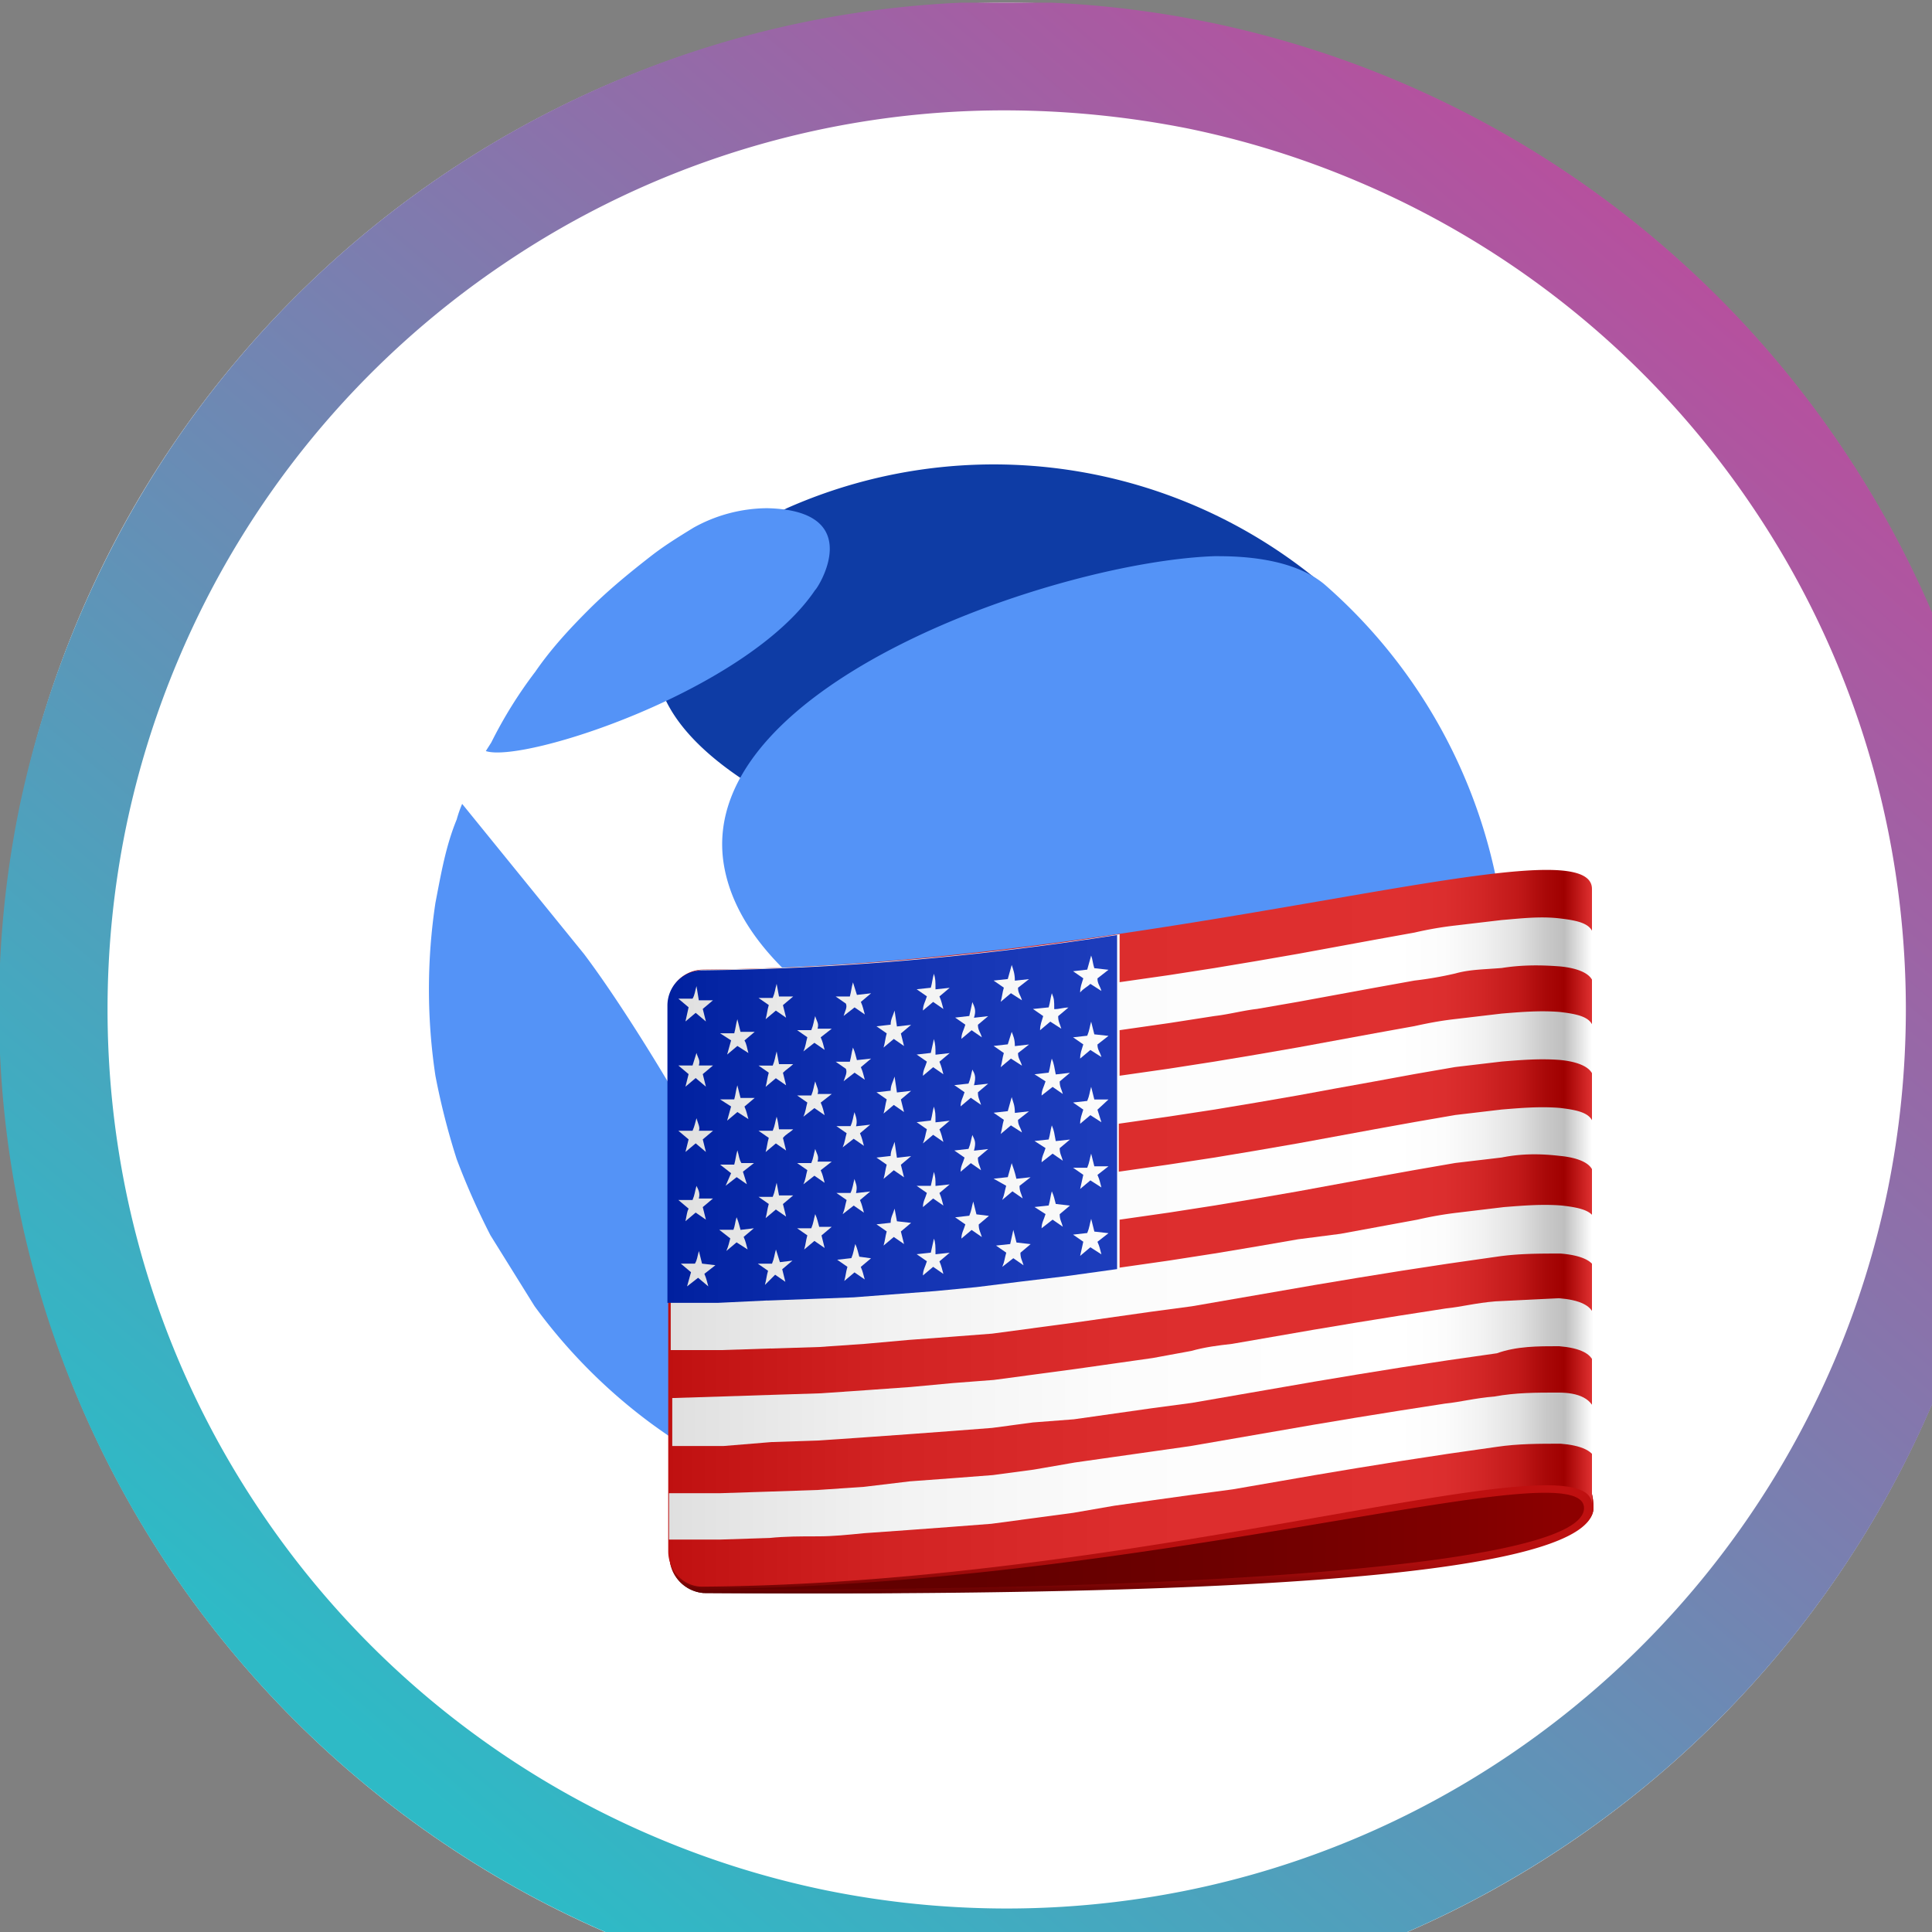 <svg xmlns="http://www.w3.org/2000/svg" xmlns:xlink="http://www.w3.org/1999/xlink" width="24" height="24" fill="none"><rect width="100%" height="100%" fill="#808080" stroke="none"/><g clip-path="url(#a)"><path d="M12.5 25.033c6.904 0 12.5-5.596 12.5-12.5S19.404.033 12.5.033 0 5.63 0 12.533s5.596 12.5 12.5 12.5z" fill="#fff"/><path d="M12.5 25.033a12.82 12.82 0 0 1-2.52-.254 12.49 12.49 0 0 1-4.473-1.885 12.57 12.57 0 0 1-4.531-5.498 12.323 12.323 0 0 1-.732-2.344 12.51 12.51 0 0 1 0-5.039A12.692 12.692 0 0 1 2.139 5.54a12.57 12.57 0 0 1 5.498-4.53A12.31 12.31 0 0 1 9.98.277a12.51 12.51 0 0 1 5.039 0 12.49 12.49 0 0 1 4.473 1.885 12.57 12.57 0 0 1 4.531 5.498 12.31 12.31 0 0 1 .733 2.344 12.51 12.51 0 0 1 0 5.039 12.49 12.49 0 0 1-1.885 4.473 12.57 12.57 0 0 1-5.498 4.531 12.31 12.31 0 0 1-2.344.732c-.84.166-1.68.254-2.529.254zm0-23.662a11.085 11.085 0 0 0-6.24 1.905 11.15 11.15 0 0 0-4.043 4.912 11.14 11.14 0 0 0-.654 2.1 11.27 11.27 0 0 0 0 4.502 11.1 11.1 0 0 0 1.68 3.994 11.15 11.15 0 0 0 4.912 4.043 11.12 11.12 0 0 0 2.1.654 11.27 11.27 0 0 0 4.502 0 11.085 11.085 0 0 0 3.994-1.68 11.22 11.22 0 0 0 4.043-4.912 11.14 11.14 0 0 0 .654-2.1 11.262 11.262 0 0 0 0-4.502 11.1 11.1 0 0 0-1.68-3.994 11.15 11.15 0 0 0-4.912-4.043 11.12 11.12 0 0 0-2.1-.654 11.741 11.741 0 0 0-2.256-.225z" fill="url(#b)"/><path d="M11.113 15.981c.371 1.367 1.689 2.393 2.353 2.354.02 0 2.529-.459 3.887-2.744 1.055-1.777.703-3.496-.752-3.516-.547.02-6.191 1.338-5.488 3.906zm5.342-8.701a6.345 6.345 0 0 0-6.68-.967l-.391.195c-.088.049-.176.088-.264.156h.02a2.945 2.945 0 0 0-.664.635c-1.816 2.402 4.268 4.141 7.539 4.16 1.494 1.074 1.914-3.037.44-4.18z" fill="#0e3ca5"/><path d="M10.127 7.328c-.84 1.25-3.623 2.158-4.092 2.002l.068-.107a5.49 5.49 0 0 1 .547-.879c.195-.283.42-.527.664-.771s.508-.459.771-.664c.176-.137.352-.244.527-.352a1.9 1.9 0 0 1 .918-.244c1.26.029.615 1.016.596 1.016zm-.684 8.897c.068.391 0 1.953-.088 2.09-.068 0-.215.02-.635-.215a7.99 7.99 0 0 1-.635-.42 6.783 6.783 0 0 1-1.445-1.455l-.547-.879a9.11 9.11 0 0 1-.42-.947 8.92 8.92 0 0 1-.264-1.035 7.2 7.2 0 0 1 0-2.148c.068-.352.127-.703.264-1.035a1.55 1.55 0 0 1 .068-.195l1.514 1.865c.479.635 1.074 1.631 1.191 1.846.82 1.318.928 2.158.996 2.529zm9.277-3.936a6.91 6.91 0 0 1-.459 2.461c-.791.84-6.084-1.23-6.152-1.25-.723-.312-2.92-1.279-3.125-2.812-.283-2.197 4.15-3.711 6.104-3.779.244 0 .947 0 1.367.352a6.612 6.612 0 0 1 2.266 5.029zm-3.584 5.938c-.566.264-1.211.068-1.055-.488.332-1.074 3.096-2.197 3.711-2.236.068 0 .107.039.068.107a6.885 6.885 0 0 1-2.725 2.617z" fill="#5493f7"/><path d="M8.32 19.281a.46.46 0 0 0 .42.508c5.625.039 11.055-.215 11.055-1.055 0-2.578-11.475.547-11.475.547z" fill="url(#c)"/><path d="M8.32 19.281a.46.46 0 0 0 .42.508c5.625.039 11.025-.127 11.055-1.055 0-2.578-11.475.547-11.475.547zm.42.459h-.049a.437.437 0 0 1-.371-.332.438.438 0 0 0 .42.332c5.605-.039 10.937-1.758 10.937-1.006S14.365 19.779 8.74 19.74z" fill="url(#d)"/><path d="M8.74 12.045a.437.437 0 0 0-.439.439v6.787c0 .244.195.439.42.439 5.625-.039 11.055-1.914 11.055-1.016v-7.646c.019-.889-5.41.957-11.035.996z" fill="url(#e)"/><path d="m9.58 16.752.596-.019.566-.039.547-.049.527-.039.508-.039.508-.068.508-.068.479-.068.479-.068.508-.068.508-.088.508-.088.508-.088.527-.088.547-.088.576-.088.615-.088c.264-.039.527-.039.791-.039.244.02.439.088.439.244v-.596c0-.176-.176-.215-.42-.244-.244-.02-.479 0-.723.019l-.566.068a4.59 4.59 0 0 0-.508.088l-.478.088-.479.088-.527.068-.508.088-.527.088-.566.088-.615.088v-.596l.615-.088.566-.088.527-.088.508-.088.479-.088.479-.088.488-.088.508-.088.576-.068c.244-.049.479-.049.723-.02.215.02.42.088.42.244v-.596c0-.176-.176-.215-.42-.244-.244-.02-.479 0-.723.02l-.576.068-.508.088-.488.088-.479.088-.479.088-.508.088-.527.088-.576.088-.615.088v-.596l.615-.088.576-.088.527-.088.508-.088.479-.088.488-.088.479-.088.508-.088.576-.068c.244-.02.479-.039.723-.02.215.02.42.088.42.244v-.596c0-.176-.176-.215-.42-.244-.244-.02-.479 0-.723.02l-.576.068c-.176.02-.332.049-.508.088l-.488.088-.479.088-.479.088-.508.088-.527.088-.566.088-.615.088v-.566l.615-.088.566-.088c.176-.02.352-.068.527-.088l.508-.088.479-.088.479-.088.488-.088a4.59 4.59 0 0 0 .508-.088c.176-.049.332-.049.576-.068.244-.039.479-.039.723-.02.215.02.42.088.42.244v-.596c0-.176-.176-.215-.42-.244s-.479 0-.723.02l-.576.068a4.5 4.5 0 0 0-.508.088l-.488.088-.479.088-.479.088-.508.088-.527.088-.566.088-.615.088v-.596c-1.689.264-3.408.42-5.137.44a.437.437 0 0 0-.439.439v4.287h.635l.615-.02z" fill="url(#f)"/><path d="m9.58 17.914.596-.02.566-.039.547-.039.527-.039.508-.039.508-.068.508-.039.479-.068.479-.068.508-.068.508-.088.508-.088.508-.088.527-.088.547-.088.576-.088.615-.088c.244-.088.508-.088.772-.088.244.02.439.088.439.264v-.596c0-.176-.195-.244-.439-.264l-.791.039c-.244.02-.42.068-.615.088l-.566.088-.547.088-.527.088-.508.088-.508.088c-.176.02-.332.039-.508.088l-.479.088-.479.068-.478.068-.508.068-.508.068-.508.039-.527.049-.547.039-.566.039-.596.019-.615.02-.635.02v.596h.635l.596-.049z" fill="url(#g)"/><path d="M19.356 17.299c-.264 0-.527 0-.791.049-.244.02-.42.068-.615.088l-.566.088-.547.088-.527.088-.508.088-.508.088-.508.088-.479.068-.479.068-.478.068-.508.088-.508.068-.508.039-.527.039-.566.068-.576.039-.596.02-.615.02h-.635v.576h.635l.615-.02c.195-.02.391-.02.596-.02.195 0 .371-.019.576-.039l.547-.039.527-.039.508-.039.508-.068.508-.068.508-.088.479-.068.488-.068.508-.068.508-.088.508-.088.527-.088.547-.088.576-.088.615-.088c.264-.039.527-.039.791-.039.244.019.439.088.439.244v-.596c-.029-.215-.225-.283-.469-.283z" fill="url(#h)"/><path d="m9.531 16.156.547-.02.527-.02.508-.039.508-.039.508-.049.547-.068.566-.068.635-.088v-4.15c-1.69.264-3.408.42-5.147.439a.437.437 0 0 0-.439.439v3.691h.635l.605-.029z" fill="url(#i)"/><use xlink:href="#j" fill="url(#k)"/><path d="M10.127 14.272c-.02.068-.02.107-.049.176h-.176l.127.088c-.019.068-.019.107-.049.176l.137-.107.127.088c-.019-.068-.019-.088-.049-.156l.137-.107h-.176c.02-.068-.01-.098-.029-.156z" fill="url(#l)"/><path d="M10.176 15.238c-.02-.068-.02-.088-.049-.156-.02.068-.02.107-.049.176h-.176l.127.088c-.019.068-.019.107-.039.176l.127-.107.127.088-.039-.156.127-.107h-.156z" fill="url(#m)"/><path d="M9.648 13.871c-.02.068-.02.107-.049.176h-.176l.127.088c-.02.068-.02.107-.039.176l.127-.107.127.088-.039-.156c.039-.049.088-.068.127-.107h-.176c-.01-.068-.01-.088-.029-.156z" fill="url(#n)"/><path d="M9.648 14.692c-.02.068-.02.107-.049.176h-.176l.127.088c-.02.068-.02.107-.039.176l.127-.107.127.088-.039-.156.127-.107h-.176l-.029-.156z" fill="url(#o)"/><path d="M9.648 13.061c-.02.068-.02.107-.049.176h-.176l.127.088c-.02.068-.02.107-.039.176l.127-.107.127.088-.039-.156c.039-.039.088-.068.127-.107h-.176l-.029-.156z" fill="url(#p)"/><path d="M11.113 15.014c-.02.068-.049.107-.049.176l-.176.019.127.088c-.019.068-.019.107-.039.176l.127-.107.127.088-.039-.156.127-.107-.176-.02-.029-.156z" fill="url(#q)"/><path d="M10.127 13.432c-.02.068-.02.107-.049.176h-.176l.127.088c-.019.068-.019.107-.049.176l.137-.107.127.088c-.019-.068-.019-.088-.049-.156l.137-.107h-.176c.02-.049-.01-.088-.029-.156z" fill="url(#r)"/><path d="M10.615 14.643c-.019.068-.019.107-.049.176h-.176l.127.088c-.02.068-.02.107-.049.176l.137-.107.127.088c-.02-.068-.02-.088-.049-.156l.127-.107-.176.02c.019-.088 0-.107-.02-.176z" fill="url(#s)"/><path d="M10.674 15.609c-.02-.068-.02-.088-.049-.156-.02.068-.02.107-.049.176l-.176.02.127.088c-.02.068-.02.107-.039.176l.127-.107.127.088c-.02-.068-.02-.088-.049-.156l.127-.107-.146-.02z" fill="url(#t)"/><path d="M10.127 12.621c-.02.068-.02.107-.049.176h-.176l.127.088c-.019.068-.019.107-.049.176l.137-.107.127.088c-.019-.068-.019-.088-.049-.156l.137-.107h-.176c.02-.068-.01-.088-.029-.156z" fill="url(#u)"/><path d="M10.615 13.813c-.019.068-.019.107-.049.176h-.176l.127.088c-.02.068-.02.107-.049.176l.137-.107.127.088c-.02-.068-.02-.088-.049-.156l.127-.107-.176.02c.019-.068 0-.117-.02-.176z" fill="url(#v)"/><path d="m9.688 15.678-.049-.156c-.02.068-.02.107-.049.176h-.176l.127.088c-.02.068-.02.107-.039.176l.127-.127.127.088-.039-.156.127-.107-.156.019z" fill="url(#w)"/><path d="M8.652 13.891c-.02.068-.02.088-.049.156h-.176l.127.107-.039.156.127-.107.127.107-.039-.156.127-.107h-.176c.02-.039-.01-.088-.029-.156z" fill="url(#x)"/><path d="m8.652 13.08-.049.156h-.176l.127.107-.039.156.127-.107.127.107-.039-.156.127-.107h-.176c.02-.068-.01-.088-.029-.156z" fill="url(#y)"/><path d="m8.721 15.697-.039-.156c-.02.068-.02.107-.049.156h-.176l.127.107-.049.176.137-.107.127.107c-.02-.068-.02-.088-.049-.156l.137-.107-.166-.02z" fill="url(#z)"/><path d="m10.479 13.432.137-.107.127.088c-.02-.068-.02-.088-.049-.156l.127-.107-.176.019c-.02-.068-.02-.088-.049-.156-.02.068-.02.107-.039.176h-.176l.127.088c.02.049-.01.098-.029.156z" fill="url(#A)"/><path d="m10.479 12.621.137-.107.127.088c-.02-.068-.02-.088-.049-.156l.127-.107-.176.02-.049-.156c-.02.068-.02.107-.039.176h-.176l.127.088c.02.049-.01.088-.029.156z" fill="url(#B)"/><path d="M8.652 14.731c-.02.068-.02.107-.049.176h-.176l.127.107c-.02.039-.02.068-.039.156l.127-.107.127.088-.039-.156.127-.107h-.176c.02-.068-.01-.117-.029-.156z" fill="url(#C)"/><path d="M9.16 12.66c-.02.068-.02.107-.039.176h-.176l.137.088-.049.176.127-.107.137.088c-.02-.068-.02-.107-.049-.156l.127-.107h-.176l-.039-.156z" fill="url(#D)"/><path d="M9.16 13.481c-.02.068-.02.107-.039.176h-.176l.137.088-.049.176.127-.107.137.088c-.02-.068-.02-.088-.049-.156l.127-.107h-.176l-.039-.156z" fill="url(#E)"/><path d="M9.199 15.277c-.02-.068-.02-.088-.049-.156-.02.068-.02.107-.039.156h-.176l.137.107c-.02.068-.02.088-.049.156l.127-.107.137.088c-.02-.068-.02-.088-.049-.156l.127-.107-.166.02z" fill="url(#F)"/><path d="M9.16 14.291c-.02.068-.02.107-.039.176h-.176l.137.107-.068.156.137-.107.127.088-.049-.156.137-.107H9.21c-.029-.049-.029-.088-.049-.156z" fill="url(#G)"/><path d="M8.652 12.25c-.02.068-.02.107-.049.156h-.176l.127.107-.039.176.127-.107.127.107-.039-.156.127-.107h-.176l-.029-.176z" fill="url(#H)"/><use xlink:href="#I" fill="url(#J)"/><path d="M13.066 13.979c-.019.068-.019.107-.039.176l-.176.019.137.088c-.02.068-.049.107-.049.176l.137-.107.127.088c-.019-.068-.039-.088-.039-.156l.127-.107-.176.019c-.019-.098-.019-.127-.049-.195z" fill="url(#K)"/><path d="M13.066 13.149c-.019.068-.019.107-.039.176l-.176.02.137.088c-.02.068-.049.107-.049.176l.137-.107.127.088c-.019-.068-.039-.088-.039-.156l.127-.107-.176.02c-.019-.088-.019-.127-.049-.195z" fill="url(#L)"/><path d="M13.115 14.955c-.019-.068-.019-.088-.049-.156-.019.068-.019.107-.039.176l-.176.019.137.088c-.02.068-.049.107-.049.176l.137-.107.127.088c-.019-.068-.039-.088-.039-.156l.127-.107-.176-.02z" fill="url(#M)"/><path d="m12.568 12.817-.049.156-.176.02.127.088c-.02.068-.02.107-.039.176l.127-.107.137.088c-.019-.068-.049-.088-.049-.156l.137-.107-.176.02c0-.088-.02-.127-.039-.176z" fill="url(#N)"/><path d="M13.066 12.338c-.019.068-.019.107-.039.176l-.195.02.127.088c-.019.068-.039.107-.039.176l.127-.107.137.088c-.02-.068-.039-.088-.039-.156l.127-.107c-.068 0-.107.02-.176.02 0-.107 0-.127-.029-.195z" fill="url(#O)"/><path d="m12.568 11.986-.049.176-.176.019.127.088c-.02.068-.02.107-.039.176l.127-.107.137.088c-.019-.068-.049-.088-.049-.156l.137-.107-.176.019c0-.088-.02-.137-.039-.195z" fill="url(#P)"/><path d="M13.555 13.5c-.02.068-.02.107-.049.176l-.176.02.127.088c-.02.068-.039.107-.039.176l.127-.107.137.088-.049-.156.137-.127h-.176l-.039-.156z" fill="url(#Q)"/><path d="M13.555 12.69c-.02.068-.02.107-.049.176l-.176.02.127.088c-.02.068-.039.107-.039.176l.127-.107.137.088c-.019-.068-.049-.088-.049-.156l.137-.107-.176-.019-.039-.156z" fill="url(#R)"/><path d="m13.594 15.297-.039-.156c-.02.068-.02.107-.049.176l-.176.02.127.088-.039.176.127-.107.137.088c-.019-.068-.019-.088-.049-.156l.137-.107-.176-.02z" fill="url(#S)"/><path d="m13.555 11.869-.049.176-.176.02.127.088c-.02.068-.039.107-.039.176.039-.049.088-.068.127-.107l.137.088c-.019-.068-.049-.088-.049-.156l.137-.107-.176-.02c-.02-.059-.02-.107-.039-.156z" fill="url(#T)"/><path d="M13.555 14.33c-.02.068-.02.107-.049.176h-.176l.127.088-.039.176.127-.107.137.088c-.019-.068-.019-.088-.049-.156l.137-.107h-.176l-.039-.156z" fill="url(#U)"/><path d="m12.568 13.627-.049.176-.176.02.127.088c-.02.068-.02.107-.039.176l.127-.107.137.088c-.019-.068-.049-.088-.049-.156l.137-.107-.176.02c0-.098-.02-.127-.039-.195z" fill="url(#V)"/><path d="M11.113 12.553c-.02.068-.049.107-.049.176l-.176.02.127.088c-.019.068-.019.107-.039.176l.127-.107.127.088-.039-.156.127-.107-.176.02-.029-.195z" fill="url(#W)"/><path d="m11.602 14.555-.039.176h-.176l.127.088c-.02.068-.049.107-.049.176l.127-.107.127.088c-.02-.068-.02-.088-.049-.156l.127-.107-.176.019c0-.088 0-.107-.02-.176z" fill="url(#X)"/><path d="m12.568 14.447-.049.176-.176.019.156.088c-.02.068-.02.107-.049.176l.127-.107.127.088c-.02-.068-.039-.088-.039-.156l.137-.107-.176.019c-.02-.088-.039-.137-.059-.195z" fill="url(#Y)"/><path d="m11.602 12.904-.039.176-.176.02.127.088c-.02.068-.049.107-.049.176l.127-.107.127.088c-.02-.068-.02-.088-.049-.156l.127-.107-.176.02c0-.088 0-.127-.02-.195z" fill="url(#Z)"/><path d="m11.602 15.385-.039.176-.176.019.127.088c-.02.068-.049.107-.049.176l.127-.107.127.088c-.02-.068-.02-.088-.049-.156l.127-.107-.176.019c0-.098 0-.146-.02-.195z" fill="url(#aa)"/><path d="M11.113 13.373c-.02.068-.049.107-.049.176l-.176.02.127.088c-.019.068-.019.107-.039.176l.127-.107.127.088-.039-.156.127-.107-.176.02-.029-.195z" fill="url(#ab)"/><path d="M11.602 12.094c-.02.068-.02.107-.039.176l-.176.019.127.088c-.02.068-.049.107-.049.176l.127-.107.127.088c-.02-.068-.02-.088-.049-.156l.127-.107-.176.019c0-.107 0-.127-.02-.195z" fill="url(#ac)"/><path d="M11.602 13.744c-.02.068-.02.107-.039.176l-.176.02.127.088c-.02.068-.02.107-.049.176l.127-.107.127.088c-.02-.068-.02-.088-.049-.156l.127-.107-.176.02c0-.107 0-.127-.02-.195z" fill="url(#ad)"/><path d="m12.627 15.434-.039-.156-.039.176-.176.019.127.088c-.02.068-.02.107-.049.176l.137-.107.127.088c-.02-.068-.039-.088-.039-.156l.127-.107-.176-.02z" fill="url(#ae)"/><path d="m12.129 15.082-.039-.156c-.02.068-.02.107-.049.176l-.176.02.127.088c-.02.068-.049.107-.049.176l.127-.107.127.088c-.02-.068-.039-.088-.039-.156l.127-.107-.156-.019z" fill="url(#af)"/><path d="m12.08 12.445-.039.176-.176.02.127.088c-.02.068-.049.107-.049.176l.127-.107.127.088c-.02-.068-.049-.088-.049-.156l.127-.107-.176.02c.029-.088.01-.127-.02-.195z" fill="url(#ag)"/><path d="M12.08 14.096c-.02.068-.02.107-.049.176l-.176.02.127.088c-.02.068-.049.107-.049.176l.127-.107.127.088c-.02-.068-.039-.088-.039-.156l.127-.107-.176.02c.029-.107.01-.127-.02-.195z" fill="url(#ah)"/><path d="M12.08 13.285c-.02.068-.02.107-.049.176l-.176.019.127.088c-.02.068-.049.107-.049.176l.127-.107.127.088c-.02-.068-.039-.088-.039-.156l.127-.107-.176.019c.029-.107.01-.137-.02-.195z" fill="url(#ai)"/></g><defs><linearGradient id="b" x1="20.589" y1="2.993" x2="4.664" y2="21.768" xlink:href="#aj"><stop stop-color="#b6509e"/><stop offset="1" stop-color="#2ebac6"/></linearGradient><linearGradient id="c" x1="8.323" y1="18.751" x2="19.795" y2="18.751" xlink:href="#aj"><stop stop-color="#600000"/><stop offset=".33" stop-color="#630000"/><stop offset=".59" stop-color="#6d0000"/><stop offset=".83" stop-color="#7e0000"/><stop offset="1" stop-color="#8f0000"/></linearGradient><linearGradient id="d" x1="14.059" y1="17.708" x2="14.059" y2="19.78" xlink:href="#aj"><stop offset=".35" stop-color="#bf1010"/><stop offset=".65" stop-color="#bd1010"/><stop offset=".75" stop-color="#b60f0f"/><stop offset=".83" stop-color="#ab0d0d"/><stop offset=".89" stop-color="#9a0a0a"/><stop offset=".94" stop-color="#840606"/><stop offset=".99" stop-color="#690202"/><stop offset="1" stop-color="#600000"/></linearGradient><linearGradient id="e" x1="8.303" y1="15.266" x2="19.773" y2="15.266" xlink:href="#aj"><stop stop-color="#bf1010"/><stop offset=".02" stop-color="#c11212"/><stop offset=".24" stop-color="#d22323"/><stop offset=".49" stop-color="#dc2d2d"/><stop offset=".79" stop-color="#df3030"/><stop offset=".84" stop-color="#dc2e2e"/><stop offset=".88" stop-color="#d22626"/><stop offset=".92" stop-color="#c11919"/><stop offset=".95" stop-color="#a90808"/><stop offset=".97" stop-color="#9f0000"/><stop offset="1" stop-color="#df3030"/></linearGradient><linearGradient id="f" x1="8.303" y1="14.089" x2="19.777" y2="14.089" xlink:href="#aj"><stop stop-color="#dfdfdf"/><stop offset=".02" stop-color="#e1e1e1"/><stop offset=".24" stop-color="#f2f2f2"/><stop offset=".49" stop-color="#fcfcfc"/><stop offset=".79" stop-color="#fff"/><stop offset=".84" stop-color="#fcfcfc"/><stop offset=".88" stop-color="#f2f2f2"/><stop offset=".92" stop-color="#e1e1e1"/><stop offset=".95" stop-color="#c9c9c9"/><stop offset=".97" stop-color="#bfbfbf"/><stop offset="1" stop-color="#fff"/></linearGradient><linearGradient id="g" x1="8.325" y1="17.038" x2="19.795" y2="17.038" xlink:href="#aj"><stop stop-color="#dfdfdf"/><stop offset=".02" stop-color="#e1e1e1"/><stop offset=".24" stop-color="#f2f2f2"/><stop offset=".49" stop-color="#fcfcfc"/><stop offset=".79" stop-color="#fff"/><stop offset=".84" stop-color="#fcfcfc"/><stop offset=".88" stop-color="#f2f2f2"/><stop offset=".92" stop-color="#e1e1e1"/><stop offset=".95" stop-color="#c9c9c9"/><stop offset=".97" stop-color="#bfbfbf"/><stop offset="1" stop-color="#fff"/></linearGradient><linearGradient id="h" x1="8.303" y1="18.213" x2="19.775" y2="18.213" xlink:href="#aj"><stop stop-color="#dfdfdf"/><stop offset=".02" stop-color="#e1e1e1"/><stop offset=".24" stop-color="#f2f2f2"/><stop offset=".49" stop-color="#fcfcfc"/><stop offset=".79" stop-color="#fff"/><stop offset=".84" stop-color="#fcfcfc"/><stop offset=".88" stop-color="#f2f2f2"/><stop offset=".92" stop-color="#e1e1e1"/><stop offset=".95" stop-color="#c9c9c9"/><stop offset=".97" stop-color="#bfbfbf"/><stop offset="1" stop-color="#fff"/></linearGradient><linearGradient id="i" x1="8.314" y1="13.896" x2="19.788" y2="13.896" xlink:href="#aj"><stop stop-color="#00209f"/><stop offset=".02" stop-color="#0222a1"/><stop offset=".24" stop-color="#1333b2"/><stop offset=".49" stop-color="#1d3dbc"/><stop offset=".79" stop-color="#2040bf"/><stop offset=".84" stop-color="#1e3dbc"/><stop offset=".88" stop-color="#1933b2"/><stop offset=".92" stop-color="#1122a1"/><stop offset=".95" stop-color="#050a89"/><stop offset=".97" stop-color="#00007f"/><stop offset="1" stop-color="#2040bf"/></linearGradient><linearGradient id="k" x1="8.314" y1="12.445" x2="19.788" y2="12.445" xlink:href="#aj"><stop stop-color="#dfdfdf"/><stop offset=".02" stop-color="#e1e1e1"/><stop offset=".24" stop-color="#f2f2f2"/><stop offset=".49" stop-color="#fcfcfc"/><stop offset=".79" stop-color="#fff"/><stop offset=".84" stop-color="#fcfcfc"/><stop offset=".88" stop-color="#f2f2f2"/><stop offset=".92" stop-color="#e1e1e1"/><stop offset=".95" stop-color="#c9c9c9"/><stop offset=".97" stop-color="#bfbfbf"/><stop offset="1" stop-color="#fff"/></linearGradient><linearGradient id="l" x1="8.314" y1="14.489" x2="19.788" y2="14.489" xlink:href="#aj"><stop stop-color="#dfdfdf"/><stop offset=".02" stop-color="#e1e1e1"/><stop offset=".24" stop-color="#f2f2f2"/><stop offset=".49" stop-color="#fcfcfc"/><stop offset=".79" stop-color="#fff"/><stop offset=".84" stop-color="#fcfcfc"/><stop offset=".88" stop-color="#f2f2f2"/><stop offset=".92" stop-color="#e1e1e1"/><stop offset=".95" stop-color="#c9c9c9"/><stop offset=".97" stop-color="#bfbfbf"/><stop offset="1" stop-color="#fff"/></linearGradient><linearGradient id="m" x1="8.314" y1="15.302" x2="19.788" y2="15.302" xlink:href="#aj"><stop stop-color="#dfdfdf"/><stop offset=".02" stop-color="#e1e1e1"/><stop offset=".24" stop-color="#f2f2f2"/><stop offset=".49" stop-color="#fcfcfc"/><stop offset=".79" stop-color="#fff"/><stop offset=".84" stop-color="#fcfcfc"/><stop offset=".88" stop-color="#f2f2f2"/><stop offset=".92" stop-color="#e1e1e1"/><stop offset=".95" stop-color="#c9c9c9"/><stop offset=".97" stop-color="#bfbfbf"/><stop offset="1" stop-color="#fff"/></linearGradient><linearGradient id="n" x1="8.314" y1="14.093" x2="19.788" y2="14.093" xlink:href="#aj"><stop stop-color="#dfdfdf"/><stop offset=".02" stop-color="#e1e1e1"/><stop offset=".24" stop-color="#f2f2f2"/><stop offset=".49" stop-color="#fcfcfc"/><stop offset=".79" stop-color="#fff"/><stop offset=".84" stop-color="#fcfcfc"/><stop offset=".88" stop-color="#f2f2f2"/><stop offset=".92" stop-color="#e1e1e1"/><stop offset=".95" stop-color="#c9c9c9"/><stop offset=".97" stop-color="#bfbfbf"/><stop offset="1" stop-color="#fff"/></linearGradient><linearGradient id="o" x1="8.314" y1="14.906" x2="19.788" y2="14.906" xlink:href="#aj"><stop stop-color="#dfdfdf"/><stop offset=".02" stop-color="#e1e1e1"/><stop offset=".24" stop-color="#f2f2f2"/><stop offset=".49" stop-color="#fcfcfc"/><stop offset=".79" stop-color="#fff"/><stop offset=".84" stop-color="#fcfcfc"/><stop offset=".88" stop-color="#f2f2f2"/><stop offset=".92" stop-color="#e1e1e1"/><stop offset=".95" stop-color="#c9c9c9"/><stop offset=".97" stop-color="#bfbfbf"/><stop offset="1" stop-color="#fff"/></linearGradient><linearGradient id="p" x1="8.314" y1="13.28" x2="19.788" y2="13.28" xlink:href="#aj"><stop stop-color="#dfdfdf"/><stop offset=".02" stop-color="#e1e1e1"/><stop offset=".24" stop-color="#f2f2f2"/><stop offset=".49" stop-color="#fcfcfc"/><stop offset=".79" stop-color="#fff"/><stop offset=".84" stop-color="#fcfcfc"/><stop offset=".88" stop-color="#f2f2f2"/><stop offset=".92" stop-color="#e1e1e1"/><stop offset=".95" stop-color="#c9c9c9"/><stop offset=".97" stop-color="#bfbfbf"/><stop offset="1" stop-color="#fff"/></linearGradient><linearGradient id="q" x1="8.314" y1="15.247" x2="19.791" y2="15.247" xlink:href="#aj"><stop stop-color="#dfdfdf"/><stop offset=".02" stop-color="#e1e1e1"/><stop offset=".24" stop-color="#f2f2f2"/><stop offset=".49" stop-color="#fcfcfc"/><stop offset=".79" stop-color="#fff"/><stop offset=".84" stop-color="#fcfcfc"/><stop offset=".88" stop-color="#f2f2f2"/><stop offset=".92" stop-color="#e1e1e1"/><stop offset=".95" stop-color="#c9c9c9"/><stop offset=".97" stop-color="#bfbfbf"/><stop offset="1" stop-color="#fff"/></linearGradient><linearGradient id="r" x1="8.314" y1="13.654" x2="19.788" y2="13.654" xlink:href="#aj"><stop stop-color="#dfdfdf"/><stop offset=".02" stop-color="#e1e1e1"/><stop offset=".24" stop-color="#f2f2f2"/><stop offset=".49" stop-color="#fcfcfc"/><stop offset=".79" stop-color="#fff"/><stop offset=".84" stop-color="#fcfcfc"/><stop offset=".88" stop-color="#f2f2f2"/><stop offset=".92" stop-color="#e1e1e1"/><stop offset=".95" stop-color="#c9c9c9"/><stop offset=".97" stop-color="#bfbfbf"/><stop offset="1" stop-color="#fff"/></linearGradient><linearGradient id="s" x1="8.314" y1="14.862" x2="19.788" y2="14.862" xlink:href="#aj"><stop stop-color="#dfdfdf"/><stop offset=".02" stop-color="#e1e1e1"/><stop offset=".24" stop-color="#f2f2f2"/><stop offset=".49" stop-color="#fcfcfc"/><stop offset=".79" stop-color="#fff"/><stop offset=".84" stop-color="#fcfcfc"/><stop offset=".88" stop-color="#f2f2f2"/><stop offset=".92" stop-color="#e1e1e1"/><stop offset=".95" stop-color="#c9c9c9"/><stop offset=".97" stop-color="#bfbfbf"/><stop offset="1" stop-color="#fff"/></linearGradient><linearGradient id="t" x1="8.314" y1="15.686" x2="19.788" y2="15.686" xlink:href="#aj"><stop stop-color="#dfdfdf"/><stop offset=".02" stop-color="#e1e1e1"/><stop offset=".24" stop-color="#f2f2f2"/><stop offset=".49" stop-color="#fcfcfc"/><stop offset=".79" stop-color="#fff"/><stop offset=".84" stop-color="#fcfcfc"/><stop offset=".88" stop-color="#f2f2f2"/><stop offset=".92" stop-color="#e1e1e1"/><stop offset=".95" stop-color="#c9c9c9"/><stop offset=".97" stop-color="#bfbfbf"/><stop offset="1" stop-color="#fff"/></linearGradient><linearGradient id="u" x1="8.314" y1="12.841" x2="19.788" y2="12.841" xlink:href="#aj"><stop stop-color="#dfdfdf"/><stop offset=".02" stop-color="#e1e1e1"/><stop offset=".24" stop-color="#f2f2f2"/><stop offset=".49" stop-color="#fcfcfc"/><stop offset=".79" stop-color="#fff"/><stop offset=".84" stop-color="#fcfcfc"/><stop offset=".88" stop-color="#f2f2f2"/><stop offset=".92" stop-color="#e1e1e1"/><stop offset=".95" stop-color="#c9c9c9"/><stop offset=".97" stop-color="#bfbfbf"/><stop offset="1" stop-color="#fff"/></linearGradient><linearGradient id="v" x1="8.314" y1="14.027" x2="19.788" y2="14.027" xlink:href="#aj"><stop stop-color="#dfdfdf"/><stop offset=".02" stop-color="#e1e1e1"/><stop offset=".24" stop-color="#f2f2f2"/><stop offset=".49" stop-color="#fcfcfc"/><stop offset=".79" stop-color="#fff"/><stop offset=".84" stop-color="#fcfcfc"/><stop offset=".88" stop-color="#f2f2f2"/><stop offset=".92" stop-color="#e1e1e1"/><stop offset=".95" stop-color="#c9c9c9"/><stop offset=".97" stop-color="#bfbfbf"/><stop offset="1" stop-color="#fff"/></linearGradient><linearGradient id="w" x1="8.314" y1="15.741" x2="19.788" y2="15.741" xlink:href="#aj"><stop stop-color="#dfdfdf"/><stop offset=".02" stop-color="#e1e1e1"/><stop offset=".24" stop-color="#f2f2f2"/><stop offset=".49" stop-color="#fcfcfc"/><stop offset=".79" stop-color="#fff"/><stop offset=".84" stop-color="#fcfcfc"/><stop offset=".88" stop-color="#f2f2f2"/><stop offset=".92" stop-color="#e1e1e1"/><stop offset=".95" stop-color="#c9c9c9"/><stop offset=".97" stop-color="#bfbfbf"/><stop offset="1" stop-color="#fff"/></linearGradient><linearGradient id="x" x1="8.314" y1="14.104" x2="19.791" y2="14.104" xlink:href="#aj"><stop stop-color="#dfdfdf"/><stop offset=".02" stop-color="#e1e1e1"/><stop offset=".24" stop-color="#f2f2f2"/><stop offset=".49" stop-color="#fcfcfc"/><stop offset=".79" stop-color="#fff"/><stop offset=".84" stop-color="#fcfcfc"/><stop offset=".88" stop-color="#f2f2f2"/><stop offset=".92" stop-color="#e1e1e1"/><stop offset=".95" stop-color="#c9c9c9"/><stop offset=".97" stop-color="#bfbfbf"/><stop offset="1" stop-color="#fff"/></linearGradient><linearGradient id="y" x1="8.314" y1="13.291" x2="19.791" y2="13.291" xlink:href="#aj"><stop stop-color="#dfdfdf"/><stop offset=".02" stop-color="#e1e1e1"/><stop offset=".24" stop-color="#f2f2f2"/><stop offset=".49" stop-color="#fcfcfc"/><stop offset=".79" stop-color="#fff"/><stop offset=".84" stop-color="#fcfcfc"/><stop offset=".88" stop-color="#f2f2f2"/><stop offset=".92" stop-color="#e1e1e1"/><stop offset=".95" stop-color="#c9c9c9"/><stop offset=".97" stop-color="#bfbfbf"/><stop offset="1" stop-color="#fff"/></linearGradient><linearGradient id="z" x1="8.314" y1="15.763" x2="19.786" y2="15.763" xlink:href="#aj"><stop stop-color="#dfdfdf"/><stop offset=".02" stop-color="#e1e1e1"/><stop offset=".24" stop-color="#f2f2f2"/><stop offset=".49" stop-color="#fcfcfc"/><stop offset=".79" stop-color="#fff"/><stop offset=".84" stop-color="#fcfcfc"/><stop offset=".88" stop-color="#f2f2f2"/><stop offset=".92" stop-color="#e1e1e1"/><stop offset=".95" stop-color="#c9c9c9"/><stop offset=".97" stop-color="#bfbfbf"/><stop offset="1" stop-color="#fff"/></linearGradient><linearGradient id="A" x1="8.314" y1="13.225" x2="19.788" y2="13.225" xlink:href="#aj"><stop stop-color="#dfdfdf"/><stop offset=".02" stop-color="#e1e1e1"/><stop offset=".24" stop-color="#f2f2f2"/><stop offset=".49" stop-color="#fcfcfc"/><stop offset=".79" stop-color="#fff"/><stop offset=".84" stop-color="#fcfcfc"/><stop offset=".88" stop-color="#f2f2f2"/><stop offset=".92" stop-color="#e1e1e1"/><stop offset=".95" stop-color="#c9c9c9"/><stop offset=".97" stop-color="#bfbfbf"/><stop offset="1" stop-color="#fff"/></linearGradient><linearGradient id="B" x1="8.314" y1="12.412" x2="19.788" y2="12.412" xlink:href="#aj"><stop stop-color="#dfdfdf"/><stop offset=".02" stop-color="#e1e1e1"/><stop offset=".24" stop-color="#f2f2f2"/><stop offset=".49" stop-color="#fcfcfc"/><stop offset=".79" stop-color="#fff"/><stop offset=".84" stop-color="#fcfcfc"/><stop offset=".88" stop-color="#f2f2f2"/><stop offset=".92" stop-color="#e1e1e1"/><stop offset=".95" stop-color="#c9c9c9"/><stop offset=".97" stop-color="#bfbfbf"/><stop offset="1" stop-color="#fff"/></linearGradient><linearGradient id="C" x1="8.314" y1="14.95" x2="19.788" y2="14.95" xlink:href="#aj"><stop stop-color="#dfdfdf"/><stop offset=".02" stop-color="#e1e1e1"/><stop offset=".24" stop-color="#f2f2f2"/><stop offset=".49" stop-color="#fcfcfc"/><stop offset=".79" stop-color="#fff"/><stop offset=".84" stop-color="#fcfcfc"/><stop offset=".88" stop-color="#f2f2f2"/><stop offset=".92" stop-color="#e1e1e1"/><stop offset=".95" stop-color="#c9c9c9"/><stop offset=".97" stop-color="#bfbfbf"/><stop offset="1" stop-color="#fff"/></linearGradient><linearGradient id="D" x1="8.314" y1="12.885" x2="19.788" y2="12.885" xlink:href="#aj"><stop stop-color="#dfdfdf"/><stop offset=".02" stop-color="#e1e1e1"/><stop offset=".24" stop-color="#f2f2f2"/><stop offset=".49" stop-color="#fcfcfc"/><stop offset=".79" stop-color="#fff"/><stop offset=".84" stop-color="#fcfcfc"/><stop offset=".88" stop-color="#f2f2f2"/><stop offset=".92" stop-color="#e1e1e1"/><stop offset=".95" stop-color="#c9c9c9"/><stop offset=".97" stop-color="#bfbfbf"/><stop offset="1" stop-color="#fff"/></linearGradient><linearGradient id="E" x1="8.314" y1="13.698" x2="19.788" y2="13.698" xlink:href="#aj"><stop stop-color="#dfdfdf"/><stop offset=".02" stop-color="#e1e1e1"/><stop offset=".24" stop-color="#f2f2f2"/><stop offset=".49" stop-color="#fcfcfc"/><stop offset=".79" stop-color="#fff"/><stop offset=".84" stop-color="#fcfcfc"/><stop offset=".88" stop-color="#f2f2f2"/><stop offset=".92" stop-color="#e1e1e1"/><stop offset=".95" stop-color="#c9c9c9"/><stop offset=".97" stop-color="#bfbfbf"/><stop offset="1" stop-color="#fff"/></linearGradient><linearGradient id="F" x1="8.314" y1="15.335" x2="19.788" y2="15.335" xlink:href="#aj"><stop stop-color="#dfdfdf"/><stop offset=".02" stop-color="#e1e1e1"/><stop offset=".24" stop-color="#f2f2f2"/><stop offset=".49" stop-color="#fcfcfc"/><stop offset=".79" stop-color="#fff"/><stop offset=".84" stop-color="#fcfcfc"/><stop offset=".88" stop-color="#f2f2f2"/><stop offset=".92" stop-color="#e1e1e1"/><stop offset=".95" stop-color="#c9c9c9"/><stop offset=".97" stop-color="#bfbfbf"/><stop offset="1" stop-color="#fff"/></linearGradient><linearGradient id="G" x1="8.314" y1="14.511" x2="19.788" y2="14.511" xlink:href="#aj"><stop stop-color="#dfdfdf"/><stop offset=".02" stop-color="#e1e1e1"/><stop offset=".24" stop-color="#f2f2f2"/><stop offset=".49" stop-color="#fcfcfc"/><stop offset=".79" stop-color="#fff"/><stop offset=".84" stop-color="#fcfcfc"/><stop offset=".88" stop-color="#f2f2f2"/><stop offset=".92" stop-color="#e1e1e1"/><stop offset=".95" stop-color="#c9c9c9"/><stop offset=".97" stop-color="#bfbfbf"/><stop offset="1" stop-color="#fff"/></linearGradient><linearGradient id="H" x1="8.314" y1="12.467" x2="19.791" y2="12.467" xlink:href="#aj"><stop stop-color="#dfdfdf"/><stop offset=".02" stop-color="#e1e1e1"/><stop offset=".24" stop-color="#f2f2f2"/><stop offset=".49" stop-color="#fcfcfc"/><stop offset=".79" stop-color="#fff"/><stop offset=".84" stop-color="#fcfcfc"/><stop offset=".88" stop-color="#f2f2f2"/><stop offset=".92" stop-color="#e1e1e1"/><stop offset=".95" stop-color="#c9c9c9"/><stop offset=".97" stop-color="#bfbfbf"/><stop offset="1" stop-color="#fff"/></linearGradient><linearGradient id="J" x1="8.314" y1="14.412" x2="19.791" y2="14.412" xlink:href="#aj"><stop stop-color="#dfdfdf"/><stop offset=".02" stop-color="#e1e1e1"/><stop offset=".24" stop-color="#f2f2f2"/><stop offset=".49" stop-color="#fcfcfc"/><stop offset=".79" stop-color="#fff"/><stop offset=".84" stop-color="#fcfcfc"/><stop offset=".88" stop-color="#f2f2f2"/><stop offset=".92" stop-color="#e1e1e1"/><stop offset=".95" stop-color="#c9c9c9"/><stop offset=".97" stop-color="#bfbfbf"/><stop offset="1" stop-color="#fff"/></linearGradient><linearGradient id="K" x1="8.316" y1="14.214" x2="19.788" y2="14.214" xlink:href="#aj"><stop stop-color="#dfdfdf"/><stop offset=".02" stop-color="#e1e1e1"/><stop offset=".24" stop-color="#f2f2f2"/><stop offset=".49" stop-color="#fcfcfc"/><stop offset=".79" stop-color="#fff"/><stop offset=".84" stop-color="#fcfcfc"/><stop offset=".88" stop-color="#f2f2f2"/><stop offset=".92" stop-color="#e1e1e1"/><stop offset=".95" stop-color="#c9c9c9"/><stop offset=".97" stop-color="#bfbfbf"/><stop offset="1" stop-color="#fff"/></linearGradient><linearGradient id="L" x1="8.316" y1="13.379" x2="19.788" y2="13.379" xlink:href="#aj"><stop stop-color="#dfdfdf"/><stop offset=".02" stop-color="#e1e1e1"/><stop offset=".24" stop-color="#f2f2f2"/><stop offset=".49" stop-color="#fcfcfc"/><stop offset=".79" stop-color="#fff"/><stop offset=".84" stop-color="#fcfcfc"/><stop offset=".88" stop-color="#f2f2f2"/><stop offset=".92" stop-color="#e1e1e1"/><stop offset=".95" stop-color="#c9c9c9"/><stop offset=".97" stop-color="#bfbfbf"/><stop offset="1" stop-color="#fff"/></linearGradient><linearGradient id="M" x1="8.316" y1="15.027" x2="19.788" y2="15.027" xlink:href="#aj"><stop stop-color="#dfdfdf"/><stop offset=".02" stop-color="#e1e1e1"/><stop offset=".24" stop-color="#f2f2f2"/><stop offset=".49" stop-color="#fcfcfc"/><stop offset=".79" stop-color="#fff"/><stop offset=".84" stop-color="#fcfcfc"/><stop offset=".88" stop-color="#f2f2f2"/><stop offset=".92" stop-color="#e1e1e1"/><stop offset=".95" stop-color="#c9c9c9"/><stop offset=".97" stop-color="#bfbfbf"/><stop offset="1" stop-color="#fff"/></linearGradient><linearGradient id="N" x1="8.314" y1="13.039" x2="19.791" y2="13.039" xlink:href="#aj"><stop stop-color="#dfdfdf"/><stop offset=".02" stop-color="#e1e1e1"/><stop offset=".24" stop-color="#f2f2f2"/><stop offset=".49" stop-color="#fcfcfc"/><stop offset=".79" stop-color="#fff"/><stop offset=".84" stop-color="#fcfcfc"/><stop offset=".88" stop-color="#f2f2f2"/><stop offset=".92" stop-color="#e1e1e1"/><stop offset=".95" stop-color="#c9c9c9"/><stop offset=".97" stop-color="#bfbfbf"/><stop offset="1" stop-color="#fff"/></linearGradient><linearGradient id="O" x1="8.316" y1="12.566" x2="19.788" y2="12.566" xlink:href="#aj"><stop stop-color="#dfdfdf"/><stop offset=".02" stop-color="#e1e1e1"/><stop offset=".24" stop-color="#f2f2f2"/><stop offset=".49" stop-color="#fcfcfc"/><stop offset=".79" stop-color="#fff"/><stop offset=".84" stop-color="#fcfcfc"/><stop offset=".88" stop-color="#f2f2f2"/><stop offset=".92" stop-color="#e1e1e1"/><stop offset=".95" stop-color="#c9c9c9"/><stop offset=".97" stop-color="#bfbfbf"/><stop offset="1" stop-color="#fff"/></linearGradient><linearGradient id="P" x1="8.314" y1="12.215" x2="19.791" y2="12.215" xlink:href="#aj"><stop stop-color="#dfdfdf"/><stop offset=".02" stop-color="#e1e1e1"/><stop offset=".24" stop-color="#f2f2f2"/><stop offset=".49" stop-color="#fcfcfc"/><stop offset=".79" stop-color="#fff"/><stop offset=".84" stop-color="#fcfcfc"/><stop offset=".88" stop-color="#f2f2f2"/><stop offset=".92" stop-color="#e1e1e1"/><stop offset=".95" stop-color="#c9c9c9"/><stop offset=".97" stop-color="#bfbfbf"/><stop offset="1" stop-color="#fff"/></linearGradient><linearGradient id="Q" x1="8.314" y1="13.731" x2="19.788" y2="13.731" xlink:href="#aj"><stop stop-color="#dfdfdf"/><stop offset=".02" stop-color="#e1e1e1"/><stop offset=".24" stop-color="#f2f2f2"/><stop offset=".49" stop-color="#fcfcfc"/><stop offset=".79" stop-color="#fff"/><stop offset=".84" stop-color="#fcfcfc"/><stop offset=".88" stop-color="#f2f2f2"/><stop offset=".92" stop-color="#e1e1e1"/><stop offset=".95" stop-color="#c9c9c9"/><stop offset=".97" stop-color="#bfbfbf"/><stop offset="1" stop-color="#fff"/></linearGradient><linearGradient id="R" x1="8.314" y1="12.918" x2="19.788" y2="12.918" xlink:href="#aj"><stop stop-color="#dfdfdf"/><stop offset=".02" stop-color="#e1e1e1"/><stop offset=".24" stop-color="#f2f2f2"/><stop offset=".49" stop-color="#fcfcfc"/><stop offset=".79" stop-color="#fff"/><stop offset=".84" stop-color="#fcfcfc"/><stop offset=".88" stop-color="#f2f2f2"/><stop offset=".92" stop-color="#e1e1e1"/><stop offset=".95" stop-color="#c9c9c9"/><stop offset=".97" stop-color="#bfbfbf"/><stop offset="1" stop-color="#fff"/></linearGradient><linearGradient id="S" x1="8.314" y1="15.379" x2="19.788" y2="15.379" xlink:href="#aj"><stop stop-color="#dfdfdf"/><stop offset=".02" stop-color="#e1e1e1"/><stop offset=".24" stop-color="#f2f2f2"/><stop offset=".49" stop-color="#fcfcfc"/><stop offset=".79" stop-color="#fff"/><stop offset=".84" stop-color="#fcfcfc"/><stop offset=".88" stop-color="#f2f2f2"/><stop offset=".92" stop-color="#e1e1e1"/><stop offset=".95" stop-color="#c9c9c9"/><stop offset=".97" stop-color="#bfbfbf"/><stop offset="1" stop-color="#fff"/></linearGradient><linearGradient id="T" x1="8.314" y1="12.105" x2="19.788" y2="12.105" xlink:href="#aj"><stop stop-color="#dfdfdf"/><stop offset=".02" stop-color="#e1e1e1"/><stop offset=".24" stop-color="#f2f2f2"/><stop offset=".49" stop-color="#fcfcfc"/><stop offset=".79" stop-color="#fff"/><stop offset=".84" stop-color="#fcfcfc"/><stop offset=".88" stop-color="#f2f2f2"/><stop offset=".92" stop-color="#e1e1e1"/><stop offset=".95" stop-color="#c9c9c9"/><stop offset=".97" stop-color="#bfbfbf"/><stop offset="1" stop-color="#fff"/></linearGradient><linearGradient id="U" x1="8.314" y1="14.555" x2="19.788" y2="14.555" xlink:href="#aj"><stop stop-color="#dfdfdf"/><stop offset=".02" stop-color="#e1e1e1"/><stop offset=".24" stop-color="#f2f2f2"/><stop offset=".49" stop-color="#fcfcfc"/><stop offset=".79" stop-color="#fff"/><stop offset=".84" stop-color="#fcfcfc"/><stop offset=".88" stop-color="#f2f2f2"/><stop offset=".92" stop-color="#e1e1e1"/><stop offset=".95" stop-color="#c9c9c9"/><stop offset=".97" stop-color="#bfbfbf"/><stop offset="1" stop-color="#fff"/></linearGradient><linearGradient id="V" x1="8.314" y1="13.863" x2="19.791" y2="13.863" xlink:href="#aj"><stop stop-color="#dfdfdf"/><stop offset=".02" stop-color="#e1e1e1"/><stop offset=".24" stop-color="#f2f2f2"/><stop offset=".49" stop-color="#fcfcfc"/><stop offset=".79" stop-color="#fff"/><stop offset=".84" stop-color="#fcfcfc"/><stop offset=".88" stop-color="#f2f2f2"/><stop offset=".92" stop-color="#e1e1e1"/><stop offset=".95" stop-color="#c9c9c9"/><stop offset=".97" stop-color="#bfbfbf"/><stop offset="1" stop-color="#fff"/></linearGradient><linearGradient id="W" x1="8.314" y1="12.786" x2="19.791" y2="12.786" xlink:href="#aj"><stop stop-color="#dfdfdf"/><stop offset=".02" stop-color="#e1e1e1"/><stop offset=".24" stop-color="#f2f2f2"/><stop offset=".49" stop-color="#fcfcfc"/><stop offset=".79" stop-color="#fff"/><stop offset=".84" stop-color="#fcfcfc"/><stop offset=".88" stop-color="#f2f2f2"/><stop offset=".92" stop-color="#e1e1e1"/><stop offset=".95" stop-color="#c9c9c9"/><stop offset=".97" stop-color="#bfbfbf"/><stop offset="1" stop-color="#fff"/></linearGradient><linearGradient id="X" x1="8.314" y1="14.775" x2="19.788" y2="14.775" xlink:href="#aj"><stop stop-color="#dfdfdf"/><stop offset=".02" stop-color="#e1e1e1"/><stop offset=".24" stop-color="#f2f2f2"/><stop offset=".49" stop-color="#fcfcfc"/><stop offset=".79" stop-color="#fff"/><stop offset=".84" stop-color="#fcfcfc"/><stop offset=".88" stop-color="#f2f2f2"/><stop offset=".92" stop-color="#e1e1e1"/><stop offset=".95" stop-color="#c9c9c9"/><stop offset=".97" stop-color="#bfbfbf"/><stop offset="1" stop-color="#fff"/></linearGradient><linearGradient id="Y" x1="8.314" y1="14.676" x2="19.791" y2="14.676" xlink:href="#aj"><stop stop-color="#dfdfdf"/><stop offset=".02" stop-color="#e1e1e1"/><stop offset=".24" stop-color="#f2f2f2"/><stop offset=".49" stop-color="#fcfcfc"/><stop offset=".79" stop-color="#fff"/><stop offset=".84" stop-color="#fcfcfc"/><stop offset=".88" stop-color="#f2f2f2"/><stop offset=".92" stop-color="#e1e1e1"/><stop offset=".95" stop-color="#c9c9c9"/><stop offset=".97" stop-color="#bfbfbf"/><stop offset="1" stop-color="#fff"/></linearGradient><linearGradient id="Z" x1="8.314" y1="13.138" x2="19.788" y2="13.138" xlink:href="#aj"><stop stop-color="#dfdfdf"/><stop offset=".02" stop-color="#e1e1e1"/><stop offset=".24" stop-color="#f2f2f2"/><stop offset=".49" stop-color="#fcfcfc"/><stop offset=".79" stop-color="#fff"/><stop offset=".84" stop-color="#fcfcfc"/><stop offset=".88" stop-color="#f2f2f2"/><stop offset=".92" stop-color="#e1e1e1"/><stop offset=".95" stop-color="#c9c9c9"/><stop offset=".97" stop-color="#bfbfbf"/><stop offset="1" stop-color="#fff"/></linearGradient><linearGradient id="aa" x1="8.314" y1="15.62" x2="19.788" y2="15.62" xlink:href="#aj"><stop stop-color="#dfdfdf"/><stop offset=".02" stop-color="#e1e1e1"/><stop offset=".24" stop-color="#f2f2f2"/><stop offset=".49" stop-color="#fcfcfc"/><stop offset=".79" stop-color="#fff"/><stop offset=".84" stop-color="#fcfcfc"/><stop offset=".88" stop-color="#f2f2f2"/><stop offset=".92" stop-color="#e1e1e1"/><stop offset=".95" stop-color="#c9c9c9"/><stop offset=".97" stop-color="#bfbfbf"/><stop offset="1" stop-color="#fff"/></linearGradient><linearGradient id="ab" x1="8.314" y1="13.599" x2="19.791" y2="13.599" xlink:href="#aj"><stop stop-color="#dfdfdf"/><stop offset=".02" stop-color="#e1e1e1"/><stop offset=".24" stop-color="#f2f2f2"/><stop offset=".49" stop-color="#fcfcfc"/><stop offset=".79" stop-color="#fff"/><stop offset=".84" stop-color="#fcfcfc"/><stop offset=".88" stop-color="#f2f2f2"/><stop offset=".92" stop-color="#e1e1e1"/><stop offset=".95" stop-color="#c9c9c9"/><stop offset=".97" stop-color="#bfbfbf"/><stop offset="1" stop-color="#fff"/></linearGradient><linearGradient id="ac" x1="8.314" y1="12.325" x2="19.791" y2="12.325" xlink:href="#aj"><stop stop-color="#dfdfdf"/><stop offset=".02" stop-color="#e1e1e1"/><stop offset=".24" stop-color="#f2f2f2"/><stop offset=".49" stop-color="#fcfcfc"/><stop offset=".79" stop-color="#fff"/><stop offset=".84" stop-color="#fcfcfc"/><stop offset=".88" stop-color="#f2f2f2"/><stop offset=".92" stop-color="#e1e1e1"/><stop offset=".95" stop-color="#c9c9c9"/><stop offset=".97" stop-color="#bfbfbf"/><stop offset="1" stop-color="#fff"/></linearGradient><linearGradient id="ad" x1="8.314" y1="13.972" x2="19.788" y2="13.972" xlink:href="#aj"><stop stop-color="#dfdfdf"/><stop offset=".02" stop-color="#e1e1e1"/><stop offset=".24" stop-color="#f2f2f2"/><stop offset=".49" stop-color="#fcfcfc"/><stop offset=".79" stop-color="#fff"/><stop offset=".84" stop-color="#fcfcfc"/><stop offset=".88" stop-color="#f2f2f2"/><stop offset=".92" stop-color="#e1e1e1"/><stop offset=".95" stop-color="#c9c9c9"/><stop offset=".97" stop-color="#bfbfbf"/><stop offset="1" stop-color="#fff"/></linearGradient><linearGradient id="ae" x1="8.314" y1="15.511" x2="19.791" y2="15.511" xlink:href="#aj"><stop stop-color="#dfdfdf"/><stop offset=".02" stop-color="#e1e1e1"/><stop offset=".24" stop-color="#f2f2f2"/><stop offset=".49" stop-color="#fcfcfc"/><stop offset=".79" stop-color="#fff"/><stop offset=".84" stop-color="#fcfcfc"/><stop offset=".88" stop-color="#f2f2f2"/><stop offset=".92" stop-color="#e1e1e1"/><stop offset=".95" stop-color="#c9c9c9"/><stop offset=".97" stop-color="#bfbfbf"/><stop offset="1" stop-color="#fff"/></linearGradient><linearGradient id="af" x1="8.314" y1="15.159" x2="19.788" y2="15.159" xlink:href="#aj"><stop stop-color="#dfdfdf"/><stop offset=".02" stop-color="#e1e1e1"/><stop offset=".24" stop-color="#f2f2f2"/><stop offset=".49" stop-color="#fcfcfc"/><stop offset=".79" stop-color="#fff"/><stop offset=".84" stop-color="#fcfcfc"/><stop offset=".88" stop-color="#f2f2f2"/><stop offset=".92" stop-color="#e1e1e1"/><stop offset=".95" stop-color="#c9c9c9"/><stop offset=".97" stop-color="#bfbfbf"/><stop offset="1" stop-color="#fff"/></linearGradient><linearGradient id="ag" x1="8.314" y1="12.676" x2="19.788" y2="12.676" xlink:href="#aj"><stop stop-color="#dfdfdf"/><stop offset=".02" stop-color="#e1e1e1"/><stop offset=".24" stop-color="#f2f2f2"/><stop offset=".49" stop-color="#fcfcfc"/><stop offset=".79" stop-color="#fff"/><stop offset=".84" stop-color="#fcfcfc"/><stop offset=".88" stop-color="#f2f2f2"/><stop offset=".92" stop-color="#e1e1e1"/><stop offset=".95" stop-color="#c9c9c9"/><stop offset=".97" stop-color="#bfbfbf"/><stop offset="1" stop-color="#fff"/></linearGradient><linearGradient id="ah" x1="8.314" y1="14.324" x2="19.788" y2="14.324" xlink:href="#aj"><stop stop-color="#dfdfdf"/><stop offset=".02" stop-color="#e1e1e1"/><stop offset=".24" stop-color="#f2f2f2"/><stop offset=".49" stop-color="#fcfcfc"/><stop offset=".79" stop-color="#fff"/><stop offset=".84" stop-color="#fcfcfc"/><stop offset=".88" stop-color="#f2f2f2"/><stop offset=".92" stop-color="#e1e1e1"/><stop offset=".95" stop-color="#c9c9c9"/><stop offset=".97" stop-color="#bfbfbf"/><stop offset="1" stop-color="#fff"/></linearGradient><linearGradient id="ai" x1="8.314" y1="13.511" x2="19.788" y2="13.511" xlink:href="#aj"><stop stop-color="#dfdfdf"/><stop offset=".02" stop-color="#e1e1e1"/><stop offset=".24" stop-color="#f2f2f2"/><stop offset=".49" stop-color="#fcfcfc"/><stop offset=".79" stop-color="#fff"/><stop offset=".84" stop-color="#fcfcfc"/><stop offset=".88" stop-color="#f2f2f2"/><stop offset=".92" stop-color="#e1e1e1"/><stop offset=".95" stop-color="#c9c9c9"/><stop offset=".97" stop-color="#bfbfbf"/><stop offset="1" stop-color="#fff"/></linearGradient><linearGradient id="aj" gradientUnits="userSpaceOnUse"/><path id="j" d="M9.648 12.221c-.02.068-.02.107-.049.176h-.176l.127.088c-.02.068-.02.107-.039.176l.127-.107.127.088-.039-.156.127-.107h-.176l-.029-.156z"/><path id="I" d="M11.113 14.184c-.02.068-.049.107-.049.176l-.176.02.127.088c-.019.068-.019.107-.039.176l.127-.107.127.088-.039-.156.127-.107-.176.02-.029-.195z"/><clipPath id="a"><path fill="#fff" transform="translate(0 .033)" d="M0 0h25v25H0z"/></clipPath></defs></svg>
